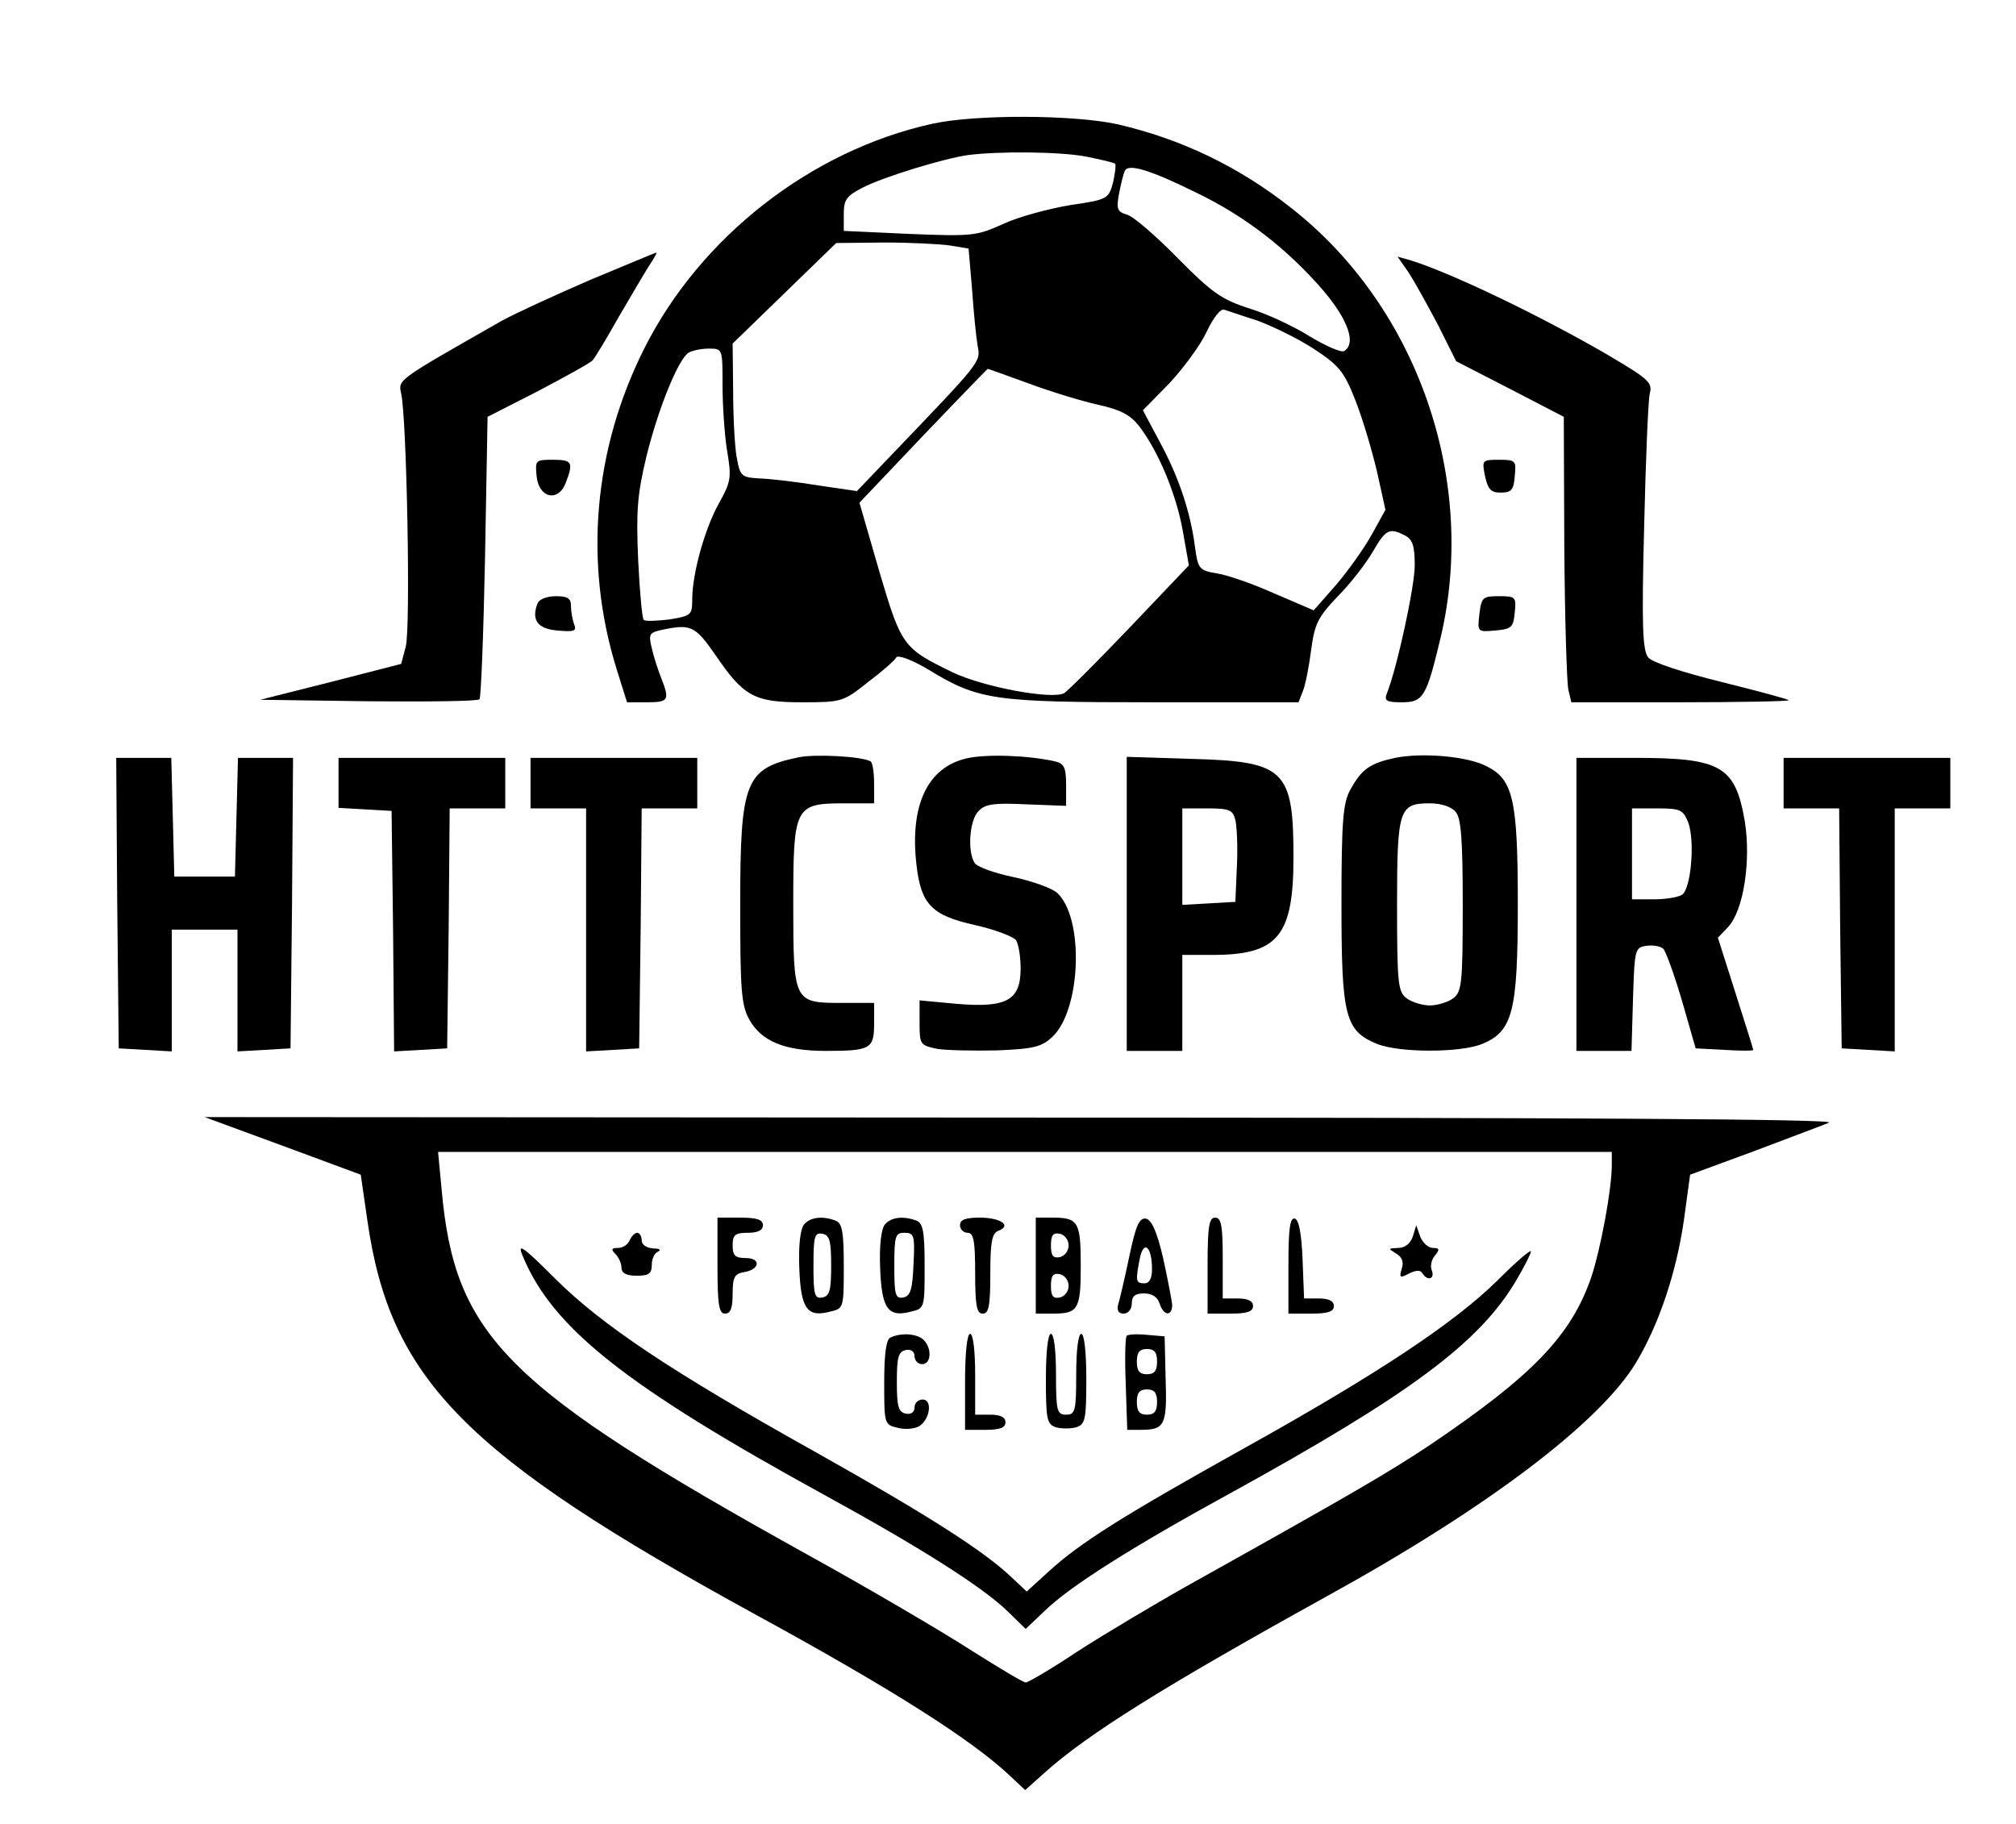 <?xml version="1.0" standalone="no"?>
<!DOCTYPE svg PUBLIC "-//W3C//DTD SVG 20010904//EN"
 "http://www.w3.org/TR/2001/REC-SVG-20010904/DTD/svg10.dtd">
<svg version="1.0" xmlns="http://www.w3.org/2000/svg"
 width="399pt" height="361pt" viewBox="0 0 399 361"
 preserveAspectRatio="xMidYMid meet">

<g transform="translate(0,361) scale(0.1,-0.1)"
fill="#000000" stroke="none">
<path d="M1845 3365 c-240 -53 -459 -224 -570 -445 -100 -199 -120 -423 -55
-633 l21 -67 39 0 c43 0 46 4 29 47 -6 15 -15 42 -19 60 -7 29 -5 31 23 37 54
11 63 7 102 -49 57 -84 78 -95 173 -95 78 0 81 1 130 40 28 21 53 43 56 49 4
5 31 -5 63 -24 100 -61 129 -65 447 -65 l286 0 9 23 c5 13 12 49 16 81 7 51
13 64 52 105 25 25 56 65 70 89 26 45 33 48 64 32 15 -8 19 -21 19 -59 0 -42
-35 -203 -55 -253 -6 -15 -1 -18 29 -18 43 0 49 10 77 127 74 312 -45 655
-295 851 -105 83 -219 137 -344 166 -86 19 -281 20 -367 1z m305 -65 c30 -6
55 -12 57 -14 2 -2 0 -19 -4 -37 -9 -33 -11 -34 -85 -45 -42 -7 -102 -23 -132
-37 -53 -24 -61 -25 -186 -20 l-130 6 0 33 c0 29 5 36 38 53 41 21 159 57 207
64 61 8 184 7 235 -3z m217 -71 c98 -47 181 -112 252 -194 49 -58 66 -105 41
-120 -6 -3 -36 10 -69 30 -32 20 -86 45 -120 55 -52 17 -72 30 -139 98 -43 44
-88 83 -101 87 -20 6 -22 11 -16 43 4 20 9 41 12 45 8 13 51 0 140 -44z m-486
-105 l36 -6 7 -82 c3 -44 8 -94 11 -111 6 -32 8 -29 -173 -218 l-66 -69 -75
11 c-42 7 -94 13 -116 14 -38 2 -40 4 -47 42 -4 22 -7 82 -7 133 l-1 92 103
100 102 99 95 1 c52 0 111 -3 131 -6z m606 -148 c28 -10 78 -34 111 -55 52
-34 62 -46 84 -102 14 -35 33 -99 43 -141 l17 -77 -27 -49 c-15 -27 -47 -72
-71 -100 l-44 -50 -77 33 c-42 19 -94 37 -114 40 -36 6 -38 9 -44 53 -9 70
-33 140 -70 208 l-33 62 52 53 c28 30 62 76 74 102 13 28 28 47 35 44 7 -2 35
-12 64 -21z m-1057 -128 c0 -40 4 -99 9 -130 9 -53 8 -61 -16 -104 -28 -50
-53 -139 -53 -191 0 -30 -2 -32 -45 -39 -25 -3 -48 -4 -51 -1 -3 3 -8 56 -11
119 -4 94 -2 128 16 203 23 94 63 194 84 207 7 4 24 8 40 8 27 0 27 0 27 -72z
m606 3 c43 -16 105 -35 137 -42 45 -10 64 -20 82 -43 38 -50 73 -134 86 -207
l12 -68 -117 -123 c-65 -68 -123 -126 -130 -130 -24 -13 -159 12 -220 41 -99
48 -102 52 -146 201 l-39 135 57 60 c82 87 196 205 197 205 1 0 37 -13 81 -29z"/>
<path d="M1168 3056 c-69 -30 -148 -66 -175 -81 -209 -119 -205 -116 -199
-144 11 -48 19 -465 9 -501 l-9 -34 -140 -36 -139 -35 214 -3 c118 -1 217 0
220 4 3 3 8 130 11 282 l5 277 100 51 c55 29 104 56 108 61 4 4 27 42 50 83
24 41 51 87 61 103 10 15 17 27 15 27 -2 0 -61 -25 -131 -54z"/>
<path d="M2789 3069 c12 -19 38 -66 58 -104 l35 -70 107 -55 106 -55 1 -257
c1 -142 5 -269 8 -283 l6 -25 215 0 c118 0 215 2 215 4 0 2 -60 18 -132 36
-77 19 -139 39 -146 49 -11 13 -13 64 -8 256 3 132 8 251 11 265 6 23 -1 29
-82 77 -134 78 -311 163 -392 188 l-25 7 23 -33z"/>
<path d="M1062 2668 c4 -44 43 -53 58 -13 15 40 13 45 -26 45 -34 0 -35 -1
-32 -32z"/>
<path d="M2939 2668 c6 -27 12 -33 31 -33 21 0 26 5 28 33 3 30 2 32 -31 32
-34 0 -34 -1 -28 -32z"/>
<path d="M1064 2416 c-13 -33 0 -51 40 -54 33 -3 38 -1 32 13 -3 9 -6 25 -6
36 0 15 -7 19 -30 19 -17 0 -33 -6 -36 -14z"/>
<path d="M2928 2395 c-4 -36 -4 -36 31 -33 33 3 36 6 39 36 3 30 2 32 -31 32
-32 0 -35 -2 -39 -35z"/>
<path d="M1580 2111 c-105 -22 -115 -47 -115 -291 0 -170 2 -199 18 -228 24
-43 70 -62 151 -62 89 0 96 4 96 54 l0 41 -66 0 c-93 0 -94 2 -94 197 0 191 3
198 100 198 l60 0 0 39 c0 22 -3 42 -7 44 -17 10 -110 15 -143 8z"/>
<path d="M1913 2109 c-78 -18 -113 -94 -99 -212 9 -77 30 -99 116 -118 40 -9
76 -23 81 -30 5 -8 9 -33 9 -56 0 -63 -28 -78 -125 -70 l-75 7 0 -45 c0 -42 1
-44 35 -51 19 -3 72 -4 119 -3 72 3 88 7 109 27 57 54 63 236 9 285 -10 9 -49
23 -86 31 -38 8 -72 20 -77 28 -15 23 -10 86 8 103 13 14 32 16 95 13 l78 -3
0 41 c0 35 -4 43 -22 47 -52 12 -136 15 -175 6z"/>
<path d="M2761 2110 c-50 -11 -66 -22 -89 -64 -14 -26 -17 -62 -17 -226 0
-221 7 -250 70 -276 44 -18 166 -18 209 0 60 25 70 64 70 276 0 206 -9 247
-61 273 -37 20 -127 28 -182 17z m120 -107 c11 -12 14 -57 14 -185 0 -156 -2
-171 -19 -184 -11 -8 -32 -14 -46 -14 -14 0 -35 6 -46 14 -17 13 -19 28 -19
184 0 191 4 202 65 202 23 0 43 -7 51 -17z"/>
<path d="M232 1823 l3 -288 53 -3 52 -3 0 120 0 121 65 0 65 0 0 -121 0 -120
53 3 52 3 3 288 2 287 -55 0 -54 0 -3 -117 -3 -118 -60 0 -60 0 -3 118 -3 117
-54 0 -55 0 2 -287z"/>
<path d="M670 2061 l0 -50 53 -3 52 -3 3 -238 2 -238 53 3 52 3 3 238 2 237
55 0 55 0 0 50 0 50 -165 0 -165 0 0 -49z"/>
<path d="M1050 2060 l0 -50 55 0 55 0 0 -241 0 -240 53 3 52 3 3 238 2 237 55
0 55 0 0 50 0 50 -165 0 -165 0 0 -50z"/>
<path d="M2230 1821 l0 -291 55 0 55 0 0 95 0 95 60 0 c129 0 160 37 160 193
0 174 -17 190 -202 195 l-128 4 0 -291z m215 166 c3 -12 5 -54 3 -92 l-3 -70
-52 -3 -53 -3 0 95 0 96 50 0 c43 0 50 -3 55 -23z"/>
<path d="M3120 1820 l0 -290 55 0 54 0 3 103 c3 99 4 102 27 105 13 2 28 -1
33 -6 5 -5 22 -52 37 -103 l27 -94 57 -3 c31 -2 57 -2 57 0 0 2 -16 52 -35
112 l-35 110 20 21 c31 33 46 132 33 211 -19 108 -47 124 -218 124 l-115 0 0
-290z m221 163 c14 -37 6 -132 -12 -144 -8 -5 -33 -9 -56 -9 l-43 0 0 90 0 90
50 0 c46 0 51 -3 61 -27z"/>
<path d="M3530 2060 l0 -50 55 0 55 0 2 -237 3 -238 53 -3 52 -3 0 240 0 241
55 0 55 0 0 50 0 50 -165 0 -165 0 0 -50z"/>
<path d="M560 1342 l154 -57 13 -90 c45 -315 192 -465 769 -781 271 -148 426
-247 501 -317 l32 -30 38 34 c86 77 233 169 558 349 318 175 541 344 613 463
45 75 80 178 95 284 l12 88 125 46 c68 26 136 51 150 57 17 7 -488 10 -1595
10 l-1620 1 155 -57z m2630 -38 c0 -48 -22 -166 -41 -223 -40 -115 -116 -194
-319 -331 -81 -54 -153 -96 -470 -273 -75 -42 -177 -103 -228 -136 -51 -34
-97 -61 -102 -61 -5 0 -53 29 -107 63 -54 35 -200 121 -325 190 -598 332 -698
432 -724 723 l-7 74 1162 0 1161 0 0 -26z"/>
<path d="M1420 1105 c0 -78 3 -95 15 -95 11 0 15 11 15 39 0 33 4 40 22 43 32
5 35 28 4 28 -21 0 -26 5 -26 25 0 21 5 25 30 25 20 0 30 5 30 15 0 11 -12 15
-45 15 l-45 0 0 -95z"/>
<path d="M1591 1186 c-7 -9 -11 -42 -9 -87 3 -80 16 -97 61 -85 27 6 27 8 27
90 0 67 -3 85 -16 90 -26 10 -51 7 -63 -8z m54 -81 c0 -49 -3 -60 -17 -63 -16
-3 -18 5 -18 63 0 58 2 66 18 63 14 -3 17 -14 17 -63z"/>
<path d="M1751 1186 c-7 -9 -11 -42 -9 -87 3 -80 16 -97 61 -85 27 6 27 8 27
90 0 67 -3 85 -16 90 -26 10 -51 7 -63 -8z m57 -78 c-2 -50 -6 -63 -20 -66
-16 -3 -18 5 -18 62 0 60 2 66 20 66 19 0 21 -5 18 -62z"/>
<path d="M1900 1185 c0 -8 7 -15 15 -15 12 0 15 -16 15 -80 0 -64 3 -80 15
-80 12 0 15 15 15 79 0 62 3 80 16 85 27 10 5 26 -37 26 -28 0 -39 -4 -39 -15z"/>
<path d="M2050 1105 l0 -95 33 0 c51 0 56 8 56 95 0 87 -5 95 -56 95 l-33 0 0
-95z m65 40 c0 -11 -8 -21 -17 -23 -14 -3 -18 3 -18 23 0 20 4 26 18 23 9 -2
17 -12 17 -23z m0 -80 c0 -11 -8 -21 -17 -23 -14 -3 -18 3 -18 23 0 20 4 26
18 23 9 -2 17 -12 17 -23z"/>
<path d="M2235 1123 c-9 -43 -19 -86 -22 -95 -3 -12 1 -18 11 -18 9 0 16 9 16
20 0 15 7 20 24 20 16 0 27 -7 31 -20 8 -25 25 -26 25 -2 -1 9 -9 51 -18 92
-12 52 -23 76 -34 78 -13 2 -20 -13 -33 -75z m45 -25 c0 -18 -5 -28 -15 -28
-17 0 -18 4 -9 50 8 37 24 22 24 -22z"/>
<path d="M2390 1105 l0 -95 45 0 c33 0 45 4 45 15 0 10 -10 15 -30 15 l-30 0
0 80 c0 64 -3 80 -15 80 -12 0 -15 -17 -15 -95z"/>
<path d="M2550 1106 l0 -96 45 0 c33 0 45 4 45 15 0 10 -10 15 -30 15 l-29 0
-3 77 c-2 50 -7 78 -15 81 -10 3 -13 -20 -13 -92z"/>
<path d="M2796 1162 c-5 -14 -16 -22 -29 -22 -20 -1 -20 -1 -4 -11 12 -7 16
-17 11 -31 -5 -17 -3 -18 14 -9 14 7 23 8 27 1 10 -16 25 -12 19 5 -4 8 -1 22
6 30 10 12 9 15 -4 15 -9 0 -20 10 -25 22 l-8 23 -7 -23z"/>
<path d="M1246 1155 c-3 -8 -13 -15 -23 -15 -13 0 -14 -3 -5 -12 7 -7 12 -19
12 -27 0 -11 10 -16 30 -16 24 0 30 4 30 22 0 12 6 24 13 26 6 3 2 6 -10 6
-13 1 -23 7 -23 16 0 8 -4 15 -9 15 -5 0 -11 -7 -15 -15z"/>
<path d="M1035 1123 c59 -142 205 -257 595 -471 190 -104 313 -182 363 -230
l37 -36 38 36 c49 48 174 127 366 232 356 196 494 298 567 422 16 27 29 53 29
57 0 5 -30 -21 -66 -57 -85 -84 -237 -185 -499 -331 -244 -136 -328 -189 -389
-245 l-44 -40 -33 31 c-56 52 -166 122 -385 245 -283 158 -423 251 -516 344
-65 65 -75 71 -63 43z"/>
<path d="M1763 963 c-9 -3 -13 -31 -13 -89 0 -82 0 -84 27 -90 14 -4 33 -2 42
3 22 14 27 53 7 53 -9 0 -16 -7 -16 -16 0 -9 -7 -14 -17 -12 -15 3 -18 14 -18
63 0 49 3 60 18 63 10 2 17 -3 17 -12 0 -9 7 -16 15 -16 18 0 20 31 3 48 -12
12 -43 15 -65 5z"/>
<path d="M1910 875 l0 -95 40 0 c29 0 40 4 40 15 0 10 -10 15 -30 15 l-30 0 0
80 c0 47 -4 80 -10 80 -6 0 -10 -38 -10 -95z"/>
<path d="M2070 881 c0 -81 2 -90 20 -96 11 -3 29 -3 40 0 18 6 20 15 20 96 0
53 -4 89 -10 89 -6 0 -10 -33 -10 -80 0 -73 -2 -80 -20 -80 -18 0 -20 7 -20
80 0 47 -4 80 -10 80 -6 0 -10 -36 -10 -89z"/>
<path d="M2230 966 c-3 -2 -4 -45 -2 -95 l3 -91 27 0 c47 0 52 9 49 100 l-2
85 -35 3 c-20 2 -38 1 -40 -2z m60 -51 c0 -18 -5 -25 -20 -25 -15 0 -20 7 -20
25 0 18 5 25 20 25 15 0 20 -7 20 -25z m0 -80 c0 -18 -5 -25 -20 -25 -15 0
-20 7 -20 25 0 18 5 25 20 25 15 0 20 -7 20 -25z"/>
</g>
</svg>
